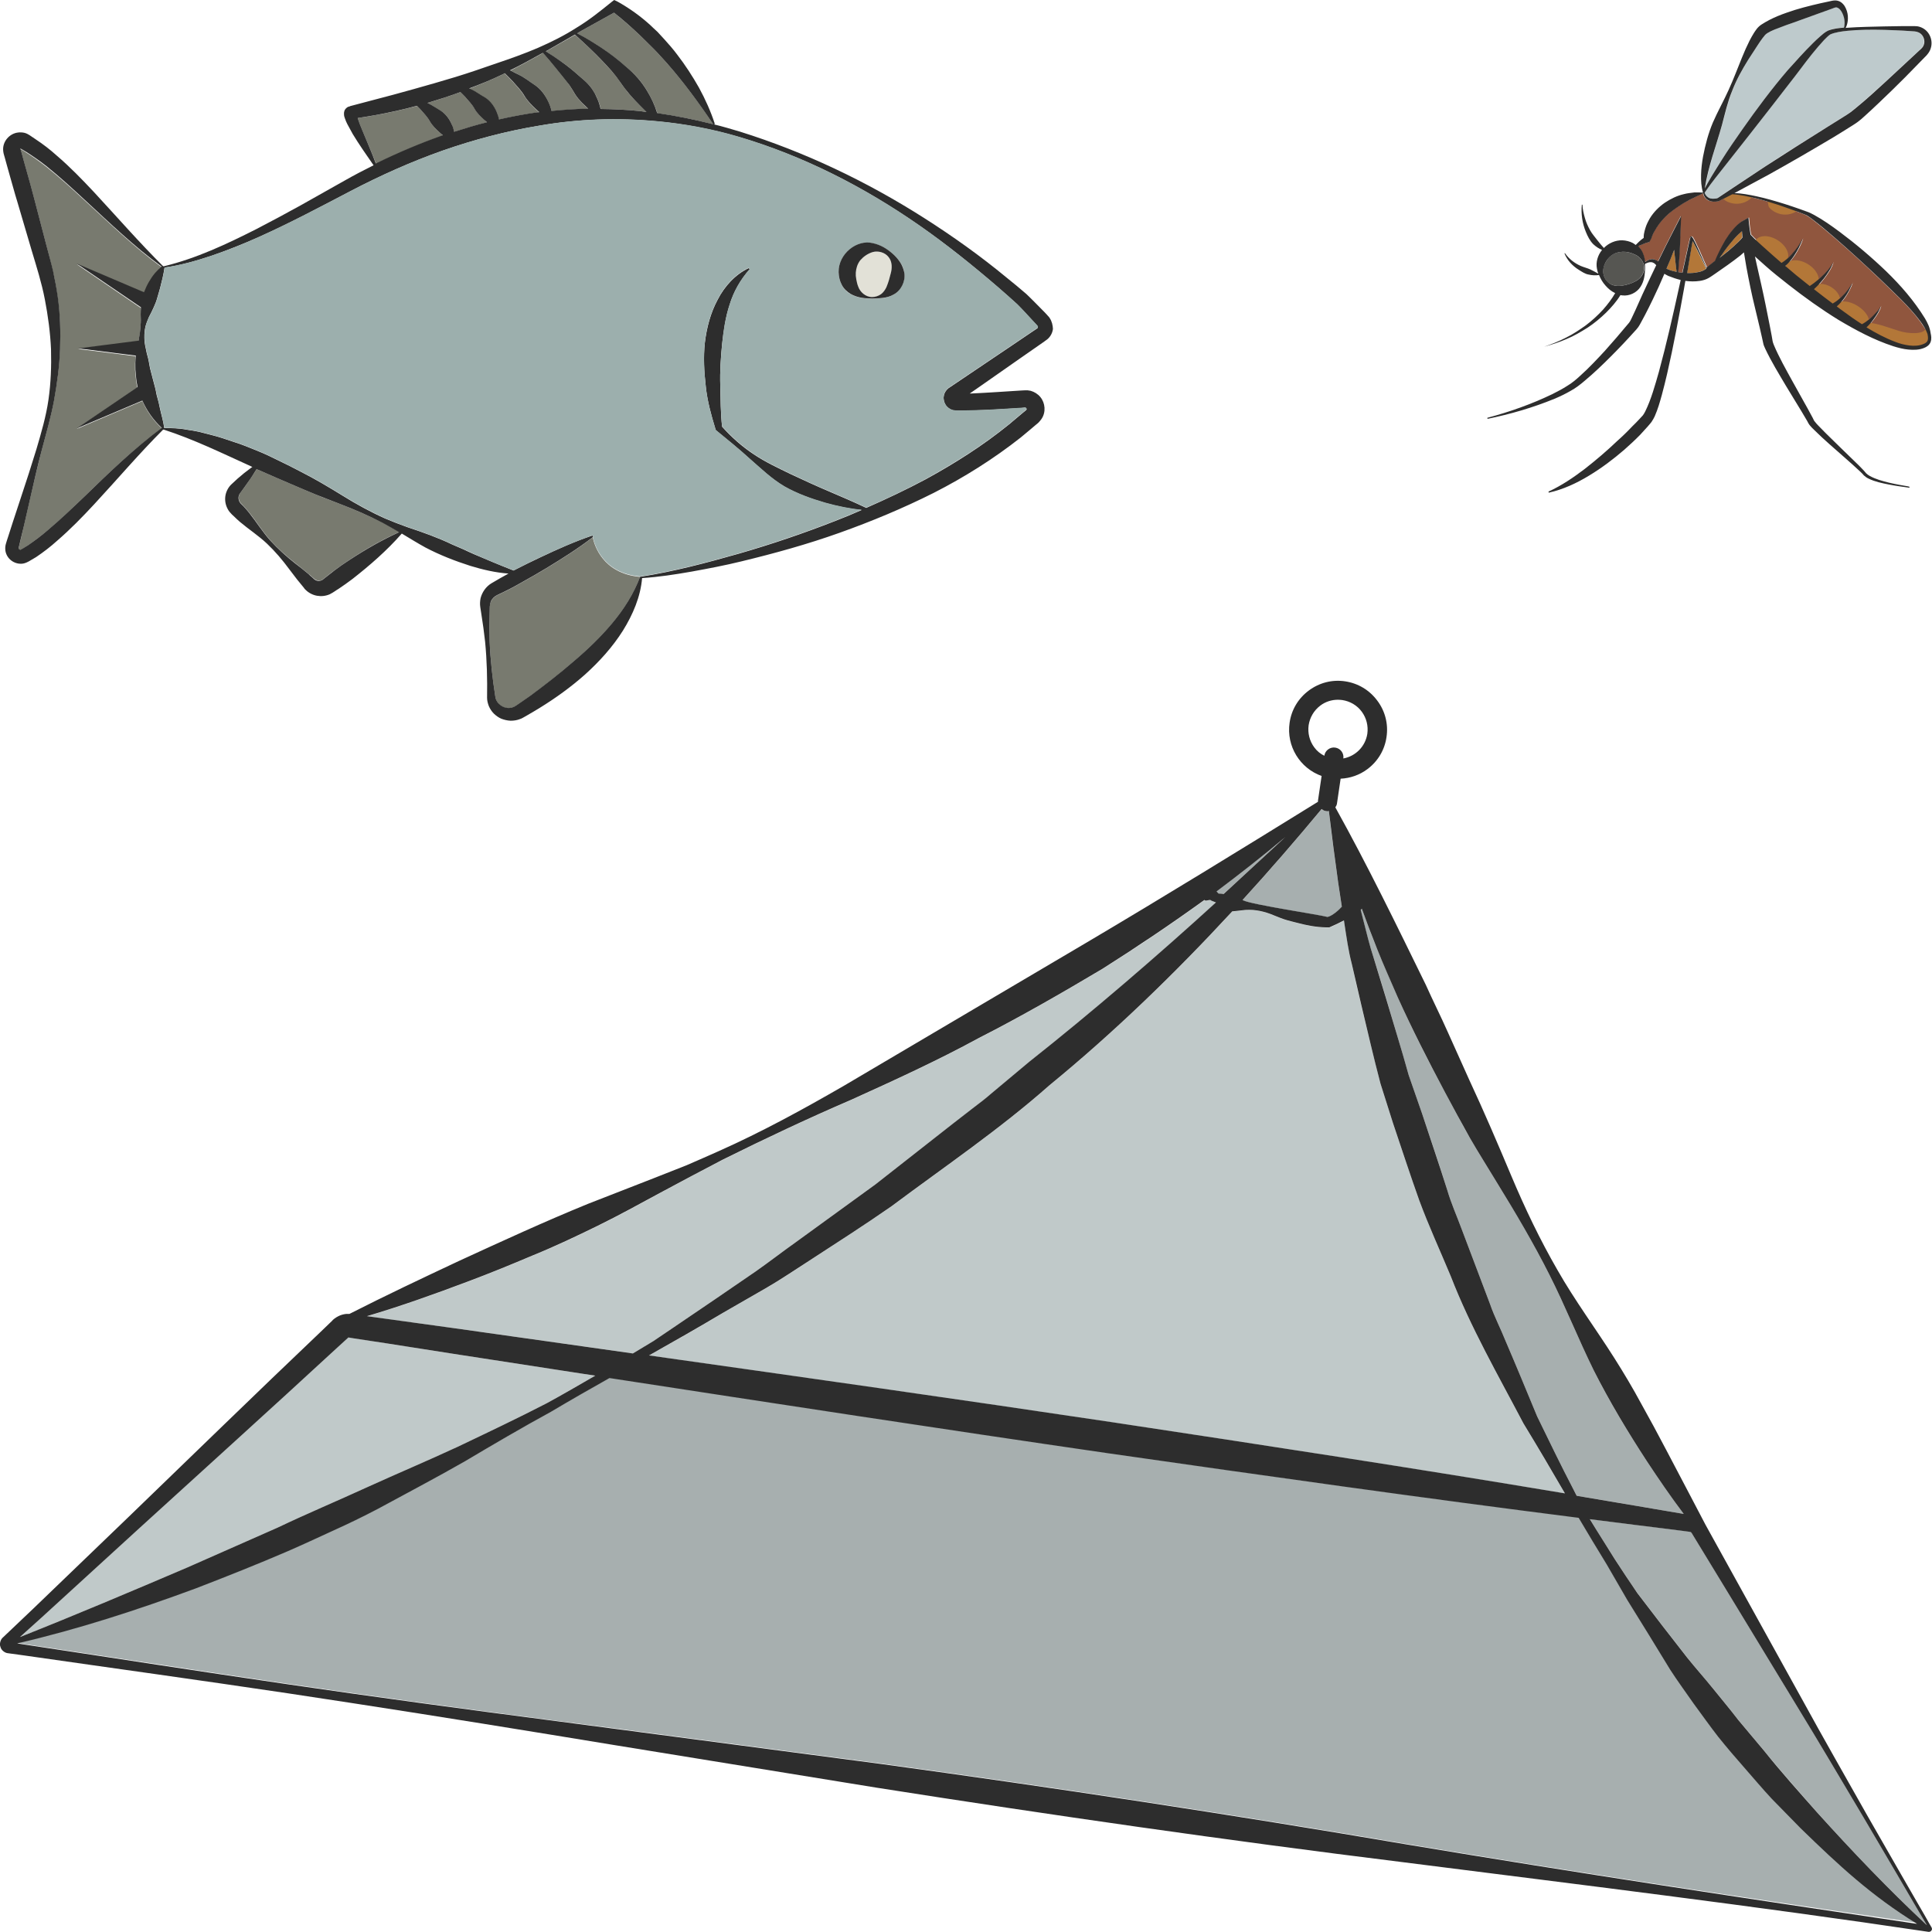 <?xml version="1.0" encoding="utf-8"?>
<!-- Generator: Adobe Illustrator 24.1.2, SVG Export Plug-In . SVG Version: 6.00 Build 0)  -->
<svg version="1.1" id="Layer_1" xmlns="http://www.w3.org/2000/svg" xmlns:xlink="http://www.w3.org/1999/xlink" x="0px" y="0px"
	 viewBox="0 0 128 128" style="enable-background:new 0 0 128 128;" xml:space="preserve">
<style type="text/css">
	.st0{fill:#A7AFAF;}
	.st1{fill:#C0C9C9;}
	.st2{fill:#E5B693;}
	.st3{fill:#2D2D2D;}
	.st4{fill:#787A6F;}
	.st5{fill:#EDBF7E;}
	.st6{fill:#E2E1D7;}
	.st7{fill:#9CAFAD;}
	.st8{fill:#565652;}
	.st9{fill:#BECACC;}
	.st10{fill:#B37738;}
	.st11{fill:#90563E;}
</style>
<g>
	<g>
		<path class="st0" d="M82.39,59.67c0.6,0.28,4.97,0.93,5.56,1.09c0.3-0.04,0.78-0.48,0.95-0.68l-0.24-1.58
			c-0.22-1.59-0.44-3.18-0.62-4.76c-0.03,0-0.06,0.02-0.09,0.02c-0.03,0-0.06,0-0.09-0.01c-0.12-0.02-0.21-0.07-0.3-0.14
			c-1.7,2.05-3.44,4.06-5.24,6.03C82.34,59.65,82.36,59.66,82.39,59.67z"/>
		<path class="st0" d="M91.02,63.5c0.54,1.71,1.06,3.43,1.56,5.15c0.26,0.86,0.5,1.72,0.75,2.58l0.88,2.53
			c0.57,1.7,1.15,3.39,1.68,5.1c0.25,0.86,0.62,1.68,0.93,2.52l0.95,2.51l0.95,2.51c0.3,0.85,0.71,1.64,1.04,2.47
			c0.71,1.64,1.38,3.31,2.08,4.97c0.78,1.61,1.57,3.23,2.4,4.83c0.07,0.15,0.15,0.28,0.22,0.43c1.32,0.22,2.65,0.44,3.97,0.67
			l2.17,0.37l0.95,0.16c-0.85-1.14-1.66-2.31-2.44-3.49c-1.27-1.95-2.48-3.94-3.52-6.02c-1.03-2.09-1.89-4.27-2.94-6.34
			c-1.05-2.07-2.22-4.08-3.45-6.06c-0.6-1-1.23-1.98-1.81-2.99c-0.58-1.01-1.12-2.04-1.67-3.06c-1.1-2.05-2.15-4.13-3.11-6.25
			c-0.45-1.07-0.93-2.13-1.37-3.21c-0.36-0.89-0.7-1.8-1.03-2.71c0,0.01,0.01,0.02,0.01,0.03c0,0.02-0.01,0.03-0.02,0.04
			c-0.02,0.02-0.04,0.03-0.06,0.04l0.16,0.63C90.53,61.78,90.73,62.65,91.02,63.5z"/>
		<path class="st0" d="M81.06,59.23c1.37-1.25,2.73-2.52,4.09-3.78c-1.48,1.25-3,2.45-4.56,3.61c0.04,0.04,0.08,0.09,0.13,0.14
			C80.83,59.2,80.95,59.21,81.06,59.23z"/>
		<path class="st1" d="M88.07,61.45l-0.22,0c-0.64-0.01-1.25-0.13-1.87-0.29c-0.31-0.08-0.62-0.15-0.92-0.25
			c-0.3-0.1-0.6-0.24-0.9-0.35c-0.6-0.22-1.22-0.34-1.87-0.24c-0.22,0.03-0.44,0.05-0.65,0.07c-3.78,4.1-7.8,7.98-12.11,11.52
			c-3.3,2.92-6.95,5.39-10.47,8.02c-1.8,1.25-3.66,2.43-5.5,3.64c-0.92,0.6-1.83,1.21-2.78,1.76l-2.85,1.64
			c-1.63,0.98-3.28,1.91-4.93,2.84c10.24,1.45,20.48,2.9,30.72,4.43c10,1.51,19.99,3.04,29.96,4.71c-0.91-1.55-1.81-3.1-2.75-4.64
			c-1.68-3.2-3.5-6.36-4.81-9.74c-0.7-1.67-1.45-3.33-2.09-5.03c-0.61-1.71-1.17-3.43-1.75-5.15l-0.82-2.59
			c-0.22-0.88-0.45-1.76-0.66-2.64c-0.43-1.76-0.85-3.53-1.24-5.29c-0.23-0.88-0.34-1.78-0.49-2.67L89.04,61
			c-0.3,0.16-0.61,0.3-0.92,0.44L88.07,61.45z"/>
		<path class="st0" d="M117.4,119.15c-0.63-0.66-1.2-1.36-1.8-2.04c-0.6-0.68-1.19-1.37-1.76-2.08c-0.56-0.72-1.08-1.46-1.62-2.19
			c-0.52-0.74-1.06-1.47-1.55-2.24l-1.42-2.32l-1.43-2.31l-1.36-2.35c-0.64-1.02-1.25-2.05-1.86-3.09
			c-10.41-1.31-20.8-2.78-31.19-4.28c-11.02-1.6-22.02-3.29-33.02-4.98c-1.3,0.73-2.59,1.47-3.87,2.23
			c-1.92,1.06-3.81,2.17-5.7,3.28c-1.91,1.09-3.85,2.11-5.78,3.16c-0.97,0.52-1.96,0.99-2.96,1.44c-1,0.46-1.99,0.92-3,1.36
			c-2.02,0.87-4.06,1.68-6.11,2.47c-3.87,1.43-7.8,2.71-11.82,3.64l0.58,0.09l4.35,0.66c5.79,0.88,11.59,1.77,17.39,2.59
			c5.8,0.82,11.61,1.59,17.43,2.34l17.43,2.3c11.61,1.59,23.2,3.35,34.76,5.32c11.48,1.92,22.43,3.57,33.94,5.24
			c-3.02-1.86-5.17-3.86-7.71-6.33L117.4,119.15z"/>
		<path class="st0" d="M127.37,127.05l-0.56-0.95l-1.11-1.9l-2.23-3.79c-1.51-2.52-2.99-5.05-4.52-7.55l-4.57-7.52l-2.29-3.76
			c-0.06-0.1-0.07-0.08-0.12-0.1l-0.45-0.06l-1.09-0.14l-2.18-0.27c-0.98-0.12-1.95-0.25-2.92-0.37c0.54,0.9,1.11,1.78,1.66,2.66
			c0.49,0.75,0.98,1.51,1.49,2.24l1.64,2.14l1.65,2.12c0.56,0.7,1.15,1.37,1.72,2.06c0.56,0.7,1.14,1.38,1.68,2.09l1.72,2.05
			c1.12,1.39,2.32,2.72,3.49,4.06c2.32,2.58,4.72,5.09,7.27,7.48l-0.01-0.02L127.37,127.05z"/>
		<path class="st1" d="M30.19,88.01l8.71,1.23c1.01,0.14,2.02,0.29,3.03,0.43l1.36-0.82l1.36-0.92l2.71-1.84l2.7-1.85
			c0.89-0.63,1.76-1.3,2.65-1.93L58,78.47l5.15-4.02l1.29-1c0.44-0.32,0.87-0.66,1.28-1.02l2.5-2.09c4.1-3.23,8.49-7.01,12.35-10.54
			l-0.31-0.12c-0.08-0.13-0.38,0.09-0.45-0.05c-2.2,1.6-4.46,3.11-6.75,4.56c-2.7,1.6-5.41,3.17-8.2,4.59
			c-2.75,1.5-5.6,2.8-8.45,4.09c-2.88,1.24-5.7,2.57-8.5,3.96c-1.39,0.72-2.77,1.45-4.15,2.2c-1.38,0.75-2.75,1.51-4.15,2.19
			c-1.4,0.69-2.82,1.36-4.27,1.95c-1.44,0.61-2.89,1.2-4.35,1.75c-2.2,0.83-4.42,1.62-6.67,2.29l1.53,0.21L30.19,88.01z"/>
		<polygon class="st2" points="23.09,88.59 23.09,88.59 23.09,88.6 23.09,88.6 		"/>
		<path class="st1" d="M18.39,101.21c1.97-0.94,3.98-1.78,5.96-2.69c1.98-0.9,4-1.74,5.98-2.67c1.97-0.94,3.94-1.88,5.89-2.88
			c1.08-0.6,2.15-1.21,3.22-1.83c-0.27-0.04-0.53-0.08-0.8-0.12l-8.69-1.34L25.61,89l-2.17-0.34c-0.11-0.02-0.3-0.05-0.36-0.06
			l-0.03,0.03l-0.81,0.74c-4.31,3.98-8.67,7.91-13,11.86l-6.49,5.93l-1.42,1.3c3.73-1.48,7.41-3.05,11.09-4.61L18.39,101.21z"/>
		<path class="st3" d="M127.95,127.66l-0.14-0.24l-0.27-0.48l-0.55-0.95l-1.1-1.91l-2.19-3.82c-1.44-2.56-2.9-5.1-4.31-7.68
			l-4.26-7.7l-2.13-3.85c-0.06-0.13-1.83-3.48-2.62-4.99c-0.54-1.03-1.09-2.05-1.65-3.05c-0.55-1.02-1.14-2.01-1.76-2.99
			c-1.24-1.96-2.63-3.83-3.78-5.85c-1.16-2.01-2.16-4.1-3.06-6.24c-0.9-2.14-1.81-4.27-2.79-6.37l-1.42-3.16
			c-0.47-1.06-0.99-2.09-1.46-3.14c-1.93-3.94-3.84-7.88-5.99-11.75c0.05-0.08,0.1-0.16,0.11-0.27l0.24-1.63
			c0.63-0.03,1.25-0.24,1.77-0.63c0.7-0.52,1.15-1.28,1.27-2.13c0.13-0.86-0.09-1.72-0.61-2.41c-0.52-0.7-1.27-1.15-2.13-1.28
			c-0.86-0.13-1.71,0.09-2.41,0.61c-0.7,0.52-1.15,1.28-1.27,2.13c-0.23,1.56,0.69,3.02,2.12,3.53l-0.24,1.63c0,0.03,0,0.06,0,0.08
			C82.21,56.28,77.14,59.4,72,62.44l-16.08,9.49c-2.7,1.56-5.44,3.06-8.29,4.33c-0.71,0.32-1.43,0.63-2.14,0.94l-2.18,0.86
			l-4.36,1.7c-2.89,1.18-5.71,2.48-8.54,3.78c-2.43,1.14-4.86,2.29-7.26,3.51c-0.06,0-0.13,0-0.21,0c-0.19,0.02-0.37,0.07-0.54,0.16
			c-0.08,0.04-0.16,0.09-0.24,0.15c-0.04,0.03-0.07,0.06-0.11,0.09L22,87.51l-0.79,0.76c-4.25,4.04-8.45,8.14-12.67,12.21l-6.34,6.1
			L0.6,108.1l-0.4,0.38c-0.15,0.11-0.26,0.42-0.17,0.63c0.05,0.23,0.31,0.41,0.5,0.42l1.09,0.15l4.35,0.62
			c5.8,0.82,11.61,1.64,17.4,2.54c5.79,0.89,11.58,1.83,17.36,2.78l17.36,2.82c11.58,1.82,23.18,3.49,34.82,4.93
			c11.63,1.48,23.27,2.89,34.86,4.62c0.09,0.01,0.18-0.04,0.21-0.12C128.03,127.81,127.97,127.68,127.95,127.66z M90.2,60.24
			c0.01-0.01,0.02-0.03,0.02-0.04c0-0.01,0-0.02-0.01-0.03c0.33,0.91,0.67,1.81,1.03,2.71c0.43,1.08,0.91,2.14,1.37,3.21
			c0.96,2.12,2.02,4.2,3.11,6.25c0.55,1.03,1.1,2.05,1.67,3.06c0.58,1.01,1.21,1.99,1.81,2.99c1.22,1.98,2.4,3.98,3.45,6.06
			c1.05,2.07,1.91,4.25,2.94,6.34c1.05,2.08,2.25,4.07,3.52,6.02c0.78,1.18,1.58,2.35,2.44,3.49l-0.95-0.16l-2.17-0.37
			c-1.32-0.23-2.65-0.44-3.97-0.67c-0.07-0.14-0.15-0.28-0.22-0.43c-0.83-1.59-1.61-3.21-2.4-4.83c-0.69-1.66-1.37-3.32-2.08-4.97
			c-0.33-0.83-0.75-1.63-1.04-2.47l-0.95-2.51l-0.95-2.51c-0.31-0.84-0.68-1.66-0.93-2.52c-0.54-1.71-1.12-3.4-1.68-5.1l-0.88-2.53
			c-0.24-0.86-0.49-1.72-0.75-2.58c-0.51-1.72-1.03-3.43-1.56-5.15c-0.28-0.85-0.49-1.73-0.71-2.59l-0.16-0.63
			C90.16,60.27,90.18,60.25,90.2,60.24z M89.07,61.19c0.14,0.89,0.26,1.8,0.49,2.67c0.4,1.77,0.82,3.53,1.24,5.29
			c0.21,0.88,0.43,1.76,0.66,2.64l0.82,2.59c0.58,1.72,1.14,3.44,1.75,5.15c0.63,1.7,1.39,3.35,2.09,5.03
			c1.31,3.38,3.13,6.54,4.81,9.74c0.94,1.54,1.85,3.09,2.75,4.64c-9.97-1.67-19.97-3.2-29.96-4.71
			c-10.23-1.53-20.47-2.98-30.72-4.43c1.65-0.93,3.3-1.87,4.93-2.84l2.85-1.64c0.95-0.55,1.86-1.17,2.78-1.76
			c1.84-1.2,3.69-2.38,5.5-3.64c3.52-2.63,7.17-5.1,10.47-8.02c4.32-3.54,8.33-7.43,12.11-11.52c0.22-0.02,0.43-0.04,0.65-0.07
			c0.65-0.09,1.27,0.02,1.87,0.24c0.3,0.11,0.6,0.25,0.9,0.35c0.3,0.1,0.61,0.17,0.92,0.25c0.61,0.16,1.23,0.28,1.87,0.29l0.22,0
			l0.05-0.02c0.31-0.13,0.61-0.28,0.92-0.44L89.07,61.19z M87.07,49.51c-0.31-0.42-0.44-0.94-0.37-1.46
			c0.08-0.52,0.35-0.98,0.77-1.3c0.34-0.26,0.75-0.39,1.17-0.39c0.1,0,0.19,0.01,0.29,0.02c0.52,0.08,0.98,0.35,1.29,0.77
			c0.31,0.42,0.44,0.94,0.37,1.46c-0.13,0.85-0.78,1.49-1.59,1.64c0.05-0.35-0.19-0.67-0.54-0.72c-0.34-0.05-0.67,0.19-0.72,0.54
			C87.49,49.95,87.25,49.76,87.07,49.51z M87.56,53.6c0.09,0.07,0.18,0.13,0.3,0.14c0.03,0,0.06,0.01,0.09,0.01
			c0.03,0,0.06-0.01,0.09-0.02c0.19,1.59,0.4,3.18,0.62,4.76l0.24,1.58c-0.17,0.2-0.65,0.63-0.95,0.68
			c-0.6-0.16-4.97-0.81-5.56-1.09c-0.02-0.01-0.05-0.02-0.07-0.03C84.11,57.67,85.86,55.65,87.56,53.6z M85.16,55.45
			c-1.37,1.26-2.73,2.52-4.09,3.78c-0.11-0.02-0.23-0.03-0.34-0.03c-0.04-0.04-0.08-0.09-0.13-0.14
			C82.15,57.9,83.68,56.7,85.16,55.45z M30.98,84.91c1.47-0.55,2.91-1.14,4.35-1.75c1.45-0.59,2.86-1.26,4.27-1.95
			c1.41-0.69,2.78-1.45,4.15-2.19c1.38-0.74,2.76-1.48,4.15-2.2c2.8-1.39,5.62-2.72,8.5-3.96c2.85-1.29,5.7-2.59,8.45-4.09
			c2.79-1.42,5.51-2.99,8.2-4.59c2.29-1.45,4.55-2.97,6.75-4.56c0.07,0.14,0.37-0.08,0.45,0.05l0.31,0.12
			c-3.86,3.52-8.25,7.3-12.35,10.54l-2.5,2.09c-0.41,0.36-0.84,0.69-1.28,1.02l-1.29,1L58,78.47l-5.29,3.84
			c-0.89,0.63-1.75,1.3-2.65,1.93l-2.7,1.85l-2.71,1.84l-1.36,0.92l-1.36,0.82c-1.01-0.14-2.02-0.29-3.03-0.43l-8.71-1.23l-4.35-0.6
			l-1.53-0.21C26.57,86.53,28.78,85.74,30.98,84.91z M23.09,88.59L23.09,88.59L23.09,88.59L23.09,88.59L23.09,88.59z M2.75,107.17
			l6.49-5.93c4.33-3.95,8.69-7.88,13-11.86l0.81-0.74l0.03-0.03c0.06,0.01,0.25,0.04,0.36,0.06L25.61,89l4.34,0.68l8.69,1.34
			c0.27,0.04,0.53,0.08,0.8,0.12c-1.07,0.62-2.14,1.24-3.22,1.83c-1.94,1-3.92,1.94-5.89,2.88c-1.98,0.92-4,1.77-5.98,2.67
			c-1.98,0.91-3.99,1.75-5.96,2.69l-5.98,2.64c-3.68,1.57-7.36,3.13-11.09,4.61L2.75,107.17z M93.08,122.18
			c-11.56-1.97-23.15-3.73-34.76-5.32l-17.43-2.3c-5.81-0.76-11.62-1.52-17.43-2.34c-5.8-0.82-11.6-1.7-17.39-2.59l-4.35-0.66
			l-0.58-0.09c4.02-0.93,7.95-2.21,11.82-3.64c2.05-0.79,4.09-1.6,6.11-2.47c1.01-0.44,2-0.9,3-1.36c1-0.45,1.99-0.93,2.96-1.44
			c1.93-1.05,3.88-2.07,5.78-3.16c1.89-1.12,3.78-2.23,5.7-3.28c1.28-0.76,2.57-1.5,3.87-2.23c11,1.69,22.01,3.38,33.02,4.98
			c10.39,1.49,20.78,2.96,31.19,4.28c0.61,1.03,1.23,2.07,1.86,3.09l1.36,2.35l1.43,2.31l1.42,2.32c0.49,0.76,1.03,1.49,1.55,2.24
			c0.54,0.73,1.06,1.47,1.62,2.19c0.57,0.71,1.16,1.4,1.76,2.08c0.6,0.68,1.18,1.38,1.8,2.04l1.91,1.95
			c2.54,2.47,4.69,4.47,7.71,6.33C115.51,125.75,104.56,124.1,93.08,122.18z M120.38,120.07c-1.18-1.34-2.38-2.67-3.49-4.06
			l-1.72-2.05c-0.54-0.71-1.12-1.39-1.68-2.09c-0.56-0.69-1.16-1.36-1.72-2.06l-1.65-2.12l-1.64-2.14c-0.51-0.74-1-1.49-1.49-2.24
			c-0.55-0.89-1.12-1.77-1.66-2.66c0.97,0.12,1.95,0.25,2.92,0.37l2.18,0.27l1.09,0.14l0.45,0.06c0.05,0.02,0.06,0,0.12,0.1
			l2.29,3.76l4.57,7.52c1.53,2.5,3.02,5.03,4.52,7.55l2.23,3.79l1.11,1.9l0.56,0.95l0.28,0.47l0.01,0.02
			C125.1,125.16,122.7,122.64,120.38,120.07z"/>
		<g>
			<path class="st4" d="M35.48,5.67c0.37,0.26,0.64,0.63,0.83,1.04c0.1,0.2,0.18,0.42,0.23,0.65c0.81-0.08,1.62-0.14,2.43-0.15
				c-0.14-0.13-0.28-0.25-0.41-0.39c-0.17-0.18-0.33-0.36-0.46-0.57c-0.13-0.21-0.24-0.41-0.38-0.62c-0.29-0.39-0.61-0.77-0.92-1.16
				c-0.26-0.33-0.54-0.65-0.82-0.97l-0.15,0.09c-0.66,0.37-1.34,0.74-2.02,1.09c0.19,0.08,0.38,0.17,0.56,0.27
				C34.76,5.14,35.1,5.42,35.48,5.67z"/>
			<path class="st4" d="M32.16,6.5c0.33,0.22,0.57,0.54,0.73,0.91c0.07,0.16,0.12,0.33,0.16,0.51c0.84-0.19,1.69-0.35,2.54-0.47
				c0.04-0.01,0.09-0.01,0.13-0.01c-0.07-0.06-0.13-0.12-0.2-0.18c-0.29-0.27-0.56-0.55-0.78-0.89c-0.2-0.35-0.49-0.64-0.76-0.95
				c-0.17-0.19-0.37-0.38-0.55-0.56c-0.07,0.03-0.14,0.07-0.21,0.11c-0.71,0.34-1.43,0.63-2.17,0.92c0.03,0.01,0.06,0.02,0.08,0.03
				C31.51,6.06,31.82,6.29,32.16,6.5z"/>
			<path class="st4" d="M29.94,8.26c0.06,0.15,0.11,0.31,0.15,0.48c0.72-0.23,1.44-0.45,2.17-0.63C32.21,8.05,32.16,8,32.11,7.96
				c-0.25-0.23-0.49-0.45-0.66-0.75C31.28,6.9,31.03,6.67,30.8,6.4c-0.09-0.1-0.2-0.2-0.3-0.3c-0.72,0.27-1.44,0.5-2.18,0.72
				c0.31,0.15,0.58,0.35,0.89,0.53C29.54,7.56,29.78,7.89,29.94,8.26z"/>
			<path class="st4" d="M38.38,5.04c0.19,0.17,0.41,0.35,0.59,0.54c0.18,0.19,0.32,0.4,0.45,0.63c0.12,0.23,0.23,0.47,0.31,0.73
				c0.03,0.09,0.05,0.18,0.07,0.28c0.87,0.01,1.74,0.05,2.61,0.14c0.15,0.02,0.29,0.04,0.43,0.06c-0.27-0.25-0.52-0.51-0.77-0.77
				c-0.23-0.24-0.45-0.49-0.65-0.76c-0.21-0.26-0.38-0.54-0.58-0.8c-0.41-0.52-0.88-0.99-1.35-1.47c-0.44-0.45-0.91-0.88-1.39-1.31
				l-1.94,1.1c0.35,0.21,0.68,0.44,1.02,0.67C37.59,4.36,37.99,4.69,38.38,5.04z"/>
			<path class="st5" d="M23.62,7.57c0,0,0-0.01,0-0.02C23.62,7.52,23.62,7.54,23.62,7.57z"/>
			<path class="st4" d="M41.5,4.45c0.57,0.45,1.02,0.98,1.38,1.58c0.27,0.46,0.51,0.95,0.67,1.47c1.25,0.18,2.49,0.42,3.71,0.74
				c-0.95-1.43-1.96-2.79-3.07-4.05c-0.29-0.31-0.56-0.63-0.86-0.93c-0.3-0.3-0.6-0.59-0.9-0.89c-0.56-0.53-1.14-1.04-1.75-1.53
				l-2.32,1.29l-0.13,0.08c0.55,0.29,1.08,0.61,1.61,0.96C40.42,3.55,40.96,3.98,41.5,4.45z"/>
			<path class="st4" d="M29.35,8.98c-0.07-0.06-0.14-0.12-0.2-0.18c-0.25-0.23-0.49-0.45-0.66-0.75c-0.16-0.31-0.41-0.54-0.64-0.81
				c-0.07-0.08-0.15-0.15-0.23-0.22c-0.91,0.24-1.83,0.45-2.76,0.61c-0.39,0.08-0.77,0.13-1.16,0.19c0.01,0.03,0.01,0.05,0.02,0.08
				c0.07,0.21,0.16,0.44,0.25,0.66c0.31,0.75,0.65,1.51,0.95,2.29C26.36,10.14,27.84,9.51,29.35,8.98z"/>
			<path class="st6" d="M57.82,16.7c-0.36,0.1-0.63,0.31-0.83,0.55c-0.2,0.25-0.27,0.54-0.29,0.81c-0.01,0.15,0,0.29,0.03,0.44
				c0.03,0.15,0.06,0.31,0.13,0.49c0.12,0.35,0.49,0.69,0.92,0.69c0.21,0.01,0.43-0.06,0.59-0.19c0.17-0.12,0.29-0.3,0.36-0.47
				c0.14-0.35,0.21-0.61,0.29-0.93c0.08-0.31,0.11-0.74-0.15-1.06C58.62,16.72,58.18,16.6,57.82,16.7z"/>
			<path class="st4" d="M42.4,38.21l0.02,0.01v-0.01H42.4z M39.27,35.6c-0.98,0.76-2.02,1.41-3.07,2.05
				c-0.53,0.32-1.07,0.63-1.61,0.93c-0.53,0.31-1.1,0.6-1.64,0.85c-0.18,0.08-0.34,0.24-0.43,0.43c-0.04,0.1-0.07,0.21-0.07,0.33
				l-0.01,0.47c-0.02,0.62-0.02,1.24,0,1.85c0.05,1.23,0.19,2.47,0.38,3.68c0.08,0.49,0.56,0.78,0.96,0.72
				c0.1-0.02,0.2-0.04,0.29-0.08c0.04-0.02,0.08-0.04,0.13-0.08l0.19-0.13l0.75-0.52c0.99-0.71,1.94-1.47,2.85-2.26
				c0.92-0.78,1.79-1.61,2.56-2.53c0.77-0.92,1.42-1.93,1.86-3.09C39.91,38,39.37,36.09,39.27,35.6z"/>
			<path class="st4" d="M5.08,28.42l4.02-2.74c-0.09-0.38-0.11-0.77-0.15-1.15c-0.01-0.31,0-0.62,0.03-0.93l-3.8-0.48l3.99-0.51
				c0.07-0.33,0.13-0.66,0.14-1c0.03-0.24,0.02-0.48,0.01-0.73c0-0.16,0.01-0.31,0.02-0.47l-4.25-2.9l4.46,1.89
				c0.09-0.22,0.19-0.44,0.31-0.65c0.13-0.21,0.26-0.42,0.42-0.61c0.13-0.16,0.28-0.3,0.44-0.43c-1.83-1.33-3.46-2.92-5.11-4.43
				c-0.83-0.77-1.66-1.53-2.53-2.22c-0.43-0.34-0.88-0.66-1.33-0.95L1.41,9.9C1.38,9.88,1.34,9.87,1.35,9.87c0,0,0,0,0,0l0,0
				c0,0-0.01,0.02,0,0.01c0,0,0,0,0,0l0.03,0.09l0.06,0.2l0.11,0.41l0.23,0.82c0.15,0.55,0.31,1.09,0.45,1.64l0.86,3.29
				c0.14,0.55,0.29,1.08,0.42,1.66c0.13,0.56,0.23,1.14,0.31,1.71c0.16,1.15,0.2,2.3,0.15,3.45c-0.04,1.15-0.2,2.29-0.4,3.41
				c-0.21,1.12-0.53,2.22-0.82,3.31c-0.28,1.1-0.54,2.2-0.79,3.31l-0.38,1.66l-0.19,0.83l-0.1,0.41l-0.05,0.21
				c-0.01,0.04-0.01,0.04,0,0.06c0,0.05,0.08,0.1,0.12,0.08c-0.04,0.04,0.3-0.17,0.5-0.3c0.44-0.31,0.88-0.64,1.31-1
				c0.85-0.72,1.66-1.49,2.47-2.28c1.61-1.55,3.24-3.14,5.08-4.47c-0.55-0.51-0.99-1.13-1.29-1.81L5.08,28.42z"/>
			<path class="st4" d="M22.45,33.36c-0.5-0.2-1-0.37-1.49-0.58c-0.49-0.2-0.98-0.41-1.47-0.62c-0.83-0.36-1.67-0.71-2.49-1.08
				l-0.11,0.18c-0.1,0.16-0.2,0.32-0.31,0.47c-0.21,0.32-0.43,0.62-0.66,0.92c-0.13,0.19-0.13,0.41-0.04,0.58
				c0.02,0.04,0.05,0.08,0.08,0.11l0.18,0.19c0.13,0.14,0.25,0.28,0.37,0.43c0.48,0.59,0.88,1.25,1.38,1.81
				c0.5,0.56,1.07,1.07,1.67,1.54c0.3,0.24,0.6,0.47,0.89,0.72c0.07,0.06,0.15,0.12,0.22,0.19l0.11,0.09l0.05,0.05l0.03,0.02
				c0.08,0.05,0.17,0.09,0.26,0.09c0.09,0.01,0.18-0.02,0.25-0.07c0.03-0.02,0.23-0.18,0.37-0.29c0.29-0.24,0.6-0.46,0.91-0.68
				c1.2-0.82,2.44-1.58,3.8-2.18c-0.35-0.21-0.7-0.42-1.07-0.61C24.42,34.16,23.44,33.74,22.45,33.36z"/>
			<path class="st3" d="M69.55,21.08c-0.03-0.06-0.07-0.1-0.12-0.15l-0.07-0.08l-0.15-0.16c-0.4-0.4-0.8-0.82-1.21-1.21
				c-0.43-0.37-0.86-0.73-1.3-1.08c-1.74-1.44-3.58-2.75-5.48-3.96c-3.8-2.42-7.89-4.37-12.2-5.72c-0.57-0.17-1.14-0.34-1.72-0.48
				l0.06-0.03c-0.27-0.83-0.63-1.63-1.05-2.4c-0.43-0.76-0.91-1.5-1.45-2.2c-0.26-0.35-0.56-0.69-0.85-1.01
				c-0.15-0.17-0.3-0.33-0.45-0.49c-0.16-0.15-0.33-0.3-0.48-0.45c-0.66-0.6-1.39-1.12-2.16-1.55L40.69,0l-0.17,0.13
				c-0.75,0.61-1.5,1.21-2.33,1.71c-0.81,0.52-1.68,0.95-2.57,1.34c-0.89,0.38-1.79,0.7-2.71,1.01c-0.9,0.31-1.81,0.63-2.73,0.91
				c-0.91,0.28-1.84,0.54-2.76,0.8c-0.92,0.26-1.85,0.51-2.78,0.75l-1.4,0.37L23.2,7.03l-0.02,0.01l-0.01,0.01
				c-0.02,0-0.06,0.01-0.08,0.02c-0.13,0.04-0.25,0.19-0.27,0.27c-0.03,0.09-0.03,0.14-0.03,0.19c0,0.16,0.03,0.23,0.06,0.31
				c0.05,0.15,0.1,0.26,0.16,0.38c0.12,0.23,0.24,0.44,0.36,0.66c0.43,0.71,0.91,1.39,1.38,2.07c-0.64,0.32-1.28,0.65-1.91,1.01
				l-2.93,1.65c-0.98,0.54-1.96,1.07-2.95,1.58c-1.96,0.99-3.95,1.93-6.1,2.45l-0.02-0.01c-0.01,0.01-0.02,0.01-0.02,0.02
				c-1.6-1.59-3.07-3.28-4.61-4.94c-0.78-0.83-1.58-1.66-2.46-2.41c-0.43-0.39-0.9-0.75-1.4-1.08L1.95,8.95
				c-0.04-0.03-0.2-0.12-0.33-0.15C1.49,8.77,1.33,8.76,1.19,8.78c-0.57,0.07-1.03,0.6-0.98,1.19c0,0.07,0.02,0.13,0.03,0.2
				l0.03,0.11l0.06,0.21l0.11,0.4l0.23,0.82c0.16,0.54,0.3,1.09,0.47,1.63l0.96,3.26c0.33,1.1,0.66,2.14,0.87,3.23
				c0.21,1.09,0.36,2.19,0.41,3.31c0.03,1.12-0.01,2.24-0.17,3.35c-0.16,1.11-0.48,2.19-0.8,3.28c-0.33,1.08-0.68,2.16-1.04,3.24
				l-0.53,1.61l-0.26,0.81l-0.13,0.4l-0.06,0.2c-0.03,0.1-0.05,0.24-0.04,0.37c0.03,0.53,0.49,0.95,1.03,0.95
				c0.26,0.01,0.54-0.16,0.62-0.21l0.39-0.23c0.49-0.33,0.96-0.69,1.39-1.08c0.88-0.76,1.68-1.58,2.45-2.41
				c1.54-1.66,2.98-3.36,4.58-4.96c0,0,0.01,0.01,0.01,0.01l0.02-0.01c2.01,0.65,3.86,1.56,5.76,2.42c0.04,0.02,0.08,0.04,0.12,0.06
				c-0.03,0.02-0.06,0.03-0.08,0.05c-0.16,0.12-0.31,0.23-0.46,0.35c-0.3,0.24-0.58,0.49-0.86,0.76c-0.18,0.17-0.33,0.44-0.38,0.71
				c-0.05,0.27-0.02,0.56,0.1,0.82c0.06,0.13,0.13,0.25,0.23,0.35c0.09,0.1,0.13,0.15,0.21,0.21c0.13,0.13,0.27,0.26,0.42,0.39
				c0.58,0.49,1.23,0.91,1.78,1.43c0.55,0.52,1.04,1.1,1.49,1.71c0.24,0.3,0.45,0.61,0.7,0.9c0.06,0.07,0.12,0.15,0.18,0.22
				l0.09,0.11l0.04,0.06l0.07,0.07c0.2,0.2,0.47,0.34,0.75,0.39c0.28,0.05,0.58,0.02,0.85-0.1c0.31-0.16,0.39-0.25,0.57-0.35
				c0.32-0.21,0.62-0.43,0.93-0.66c1.16-0.91,2.28-1.88,3.27-3.01c0.52,0.31,1.03,0.63,1.56,0.92c0.95,0.5,1.95,0.89,2.98,1.22
				c0.82,0.25,1.67,0.45,2.53,0.51c-0.38,0.21-0.76,0.42-1.14,0.65c-0.36,0.22-0.61,0.59-0.71,0.98c-0.04,0.2-0.05,0.4-0.02,0.59
				l0.07,0.46c0.1,0.61,0.18,1.22,0.25,1.84c0.12,1.24,0.15,2.46,0.13,3.71c0,0.19,0.05,0.38,0.12,0.56
				c0.08,0.18,0.19,0.35,0.33,0.49c0.15,0.14,0.31,0.26,0.5,0.34c0.19,0.07,0.39,0.12,0.61,0.13c0.21,0,0.42-0.03,0.62-0.11
				c0.1-0.03,0.2-0.09,0.27-0.13l0.21-0.12c0.27-0.15,0.54-0.32,0.81-0.48c1.07-0.66,2.1-1.4,3.04-2.24
				c0.94-0.85,1.81-1.81,2.49-2.89c0.66-1.06,1.17-2.25,1.27-3.48c1.1-0.07,2.19-0.24,3.28-0.43c1.1-0.2,2.21-0.41,3.31-0.68
				c2.19-0.53,4.36-1.13,6.49-1.89c2.13-0.76,4.22-1.63,6.25-2.65c2.02-1.03,3.96-2.25,5.75-3.66l0.66-0.55l0.33-0.28l0.17-0.14
				c0.01-0.02,0.02-0.02,0.04-0.04l0.06-0.07c0.04-0.04,0.08-0.1,0.12-0.15c0.31-0.45,0.25-1.06-0.07-1.45
				c-0.16-0.2-0.4-0.35-0.65-0.42c-0.13-0.03-0.26-0.04-0.38-0.03l-0.21,0.01c-1.12,0.07-2.24,0.15-3.34,0.2h-0.1l0.65-0.45
				l2.76-1.93l1.38-0.96l0.17-0.12l0.08-0.06c0.02-0.01,0.1-0.07,0.13-0.1c0.19-0.17,0.31-0.41,0.34-0.66
				C69.75,21.55,69.69,21.29,69.55,21.08z M38.36,2.13l2.32-1.29c0.61,0.48,1.18,0.99,1.74,1.52c0.3,0.29,0.6,0.59,0.9,0.89
				c0.3,0.3,0.57,0.62,0.86,0.93c1.11,1.26,2.11,2.62,3.07,4.05c-1.22-0.31-2.46-0.56-3.71-0.74c-0.16-0.52-0.39-1.01-0.67-1.47
				c-0.36-0.6-0.81-1.12-1.37-1.58c-0.53-0.47-1.08-0.9-1.66-1.28c-0.52-0.34-1.05-0.67-1.6-0.95L38.36,2.13z M38.09,2.29
				c0.47,0.43,0.94,0.86,1.39,1.31c0.47,0.48,0.95,0.96,1.35,1.48c0.2,0.26,0.37,0.53,0.58,0.8c0.2,0.26,0.42,0.52,0.65,0.76
				c0.25,0.26,0.5,0.52,0.77,0.78c-0.14-0.02-0.29-0.04-0.43-0.06c-0.86-0.09-1.74-0.13-2.61-0.14c-0.02-0.09-0.04-0.19-0.07-0.28
				c-0.07-0.26-0.19-0.5-0.3-0.73c-0.13-0.23-0.27-0.44-0.45-0.63c-0.17-0.19-0.4-0.37-0.59-0.54c-0.39-0.35-0.78-0.67-1.21-0.97
				c-0.33-0.24-0.67-0.46-1.01-0.67L38.09,2.29z M35.82,3.58l0.15-0.08c0.28,0.32,0.56,0.64,0.82,0.97
				c0.31,0.39,0.63,0.77,0.93,1.16c0.14,0.2,0.25,0.4,0.38,0.61c0.13,0.21,0.29,0.39,0.46,0.57c0.13,0.13,0.27,0.26,0.41,0.39
				c-0.81,0.01-1.63,0.07-2.43,0.15c-0.05-0.23-0.13-0.45-0.23-0.65c-0.2-0.41-0.47-0.78-0.84-1.04c-0.38-0.25-0.72-0.53-1.12-0.72
				c-0.19-0.1-0.37-0.19-0.56-0.28C34.49,4.32,35.16,3.95,35.82,3.58z M33.23,4.96c0.07-0.03,0.14-0.07,0.21-0.11
				c0.19,0.19,0.38,0.37,0.55,0.56c0.27,0.31,0.56,0.6,0.76,0.95c0.21,0.34,0.49,0.62,0.78,0.89c0.06,0.06,0.13,0.12,0.2,0.18
				c-0.04,0.01-0.09,0.01-0.13,0.01c-0.85,0.12-1.7,0.28-2.54,0.47c-0.03-0.17-0.09-0.35-0.16-0.51c-0.16-0.37-0.4-0.7-0.73-0.92
				c-0.35-0.2-0.65-0.43-1.01-0.59c-0.03-0.01-0.06-0.02-0.08-0.03C31.8,5.59,32.53,5.3,33.23,4.96z M30.5,6.1
				c0.1,0.1,0.21,0.2,0.3,0.3c0.23,0.27,0.48,0.51,0.64,0.81c0.17,0.3,0.41,0.52,0.66,0.75C32.16,8,32.21,8.05,32.26,8.1
				c-0.73,0.18-1.45,0.4-2.17,0.63c-0.03-0.16-0.08-0.33-0.15-0.47c-0.16-0.37-0.4-0.7-0.73-0.92c-0.31-0.18-0.58-0.38-0.89-0.52
				C29.05,6.6,29.78,6.37,30.5,6.1z M23.97,8.55c-0.09-0.22-0.18-0.44-0.25-0.66c-0.01-0.02-0.02-0.04-0.02-0.07
				c0.39-0.06,0.77-0.12,1.16-0.19c0.93-0.17,1.85-0.37,2.76-0.62c0.07,0.08,0.16,0.15,0.22,0.22c0.23,0.27,0.48,0.51,0.64,0.81
				c0.17,0.3,0.41,0.52,0.66,0.75c0.07,0.06,0.13,0.12,0.2,0.17c-1.51,0.53-2.99,1.16-4.44,1.87C24.62,10.07,24.28,9.31,23.97,8.55z
				 M5.63,32.86C4.82,33.64,4,34.42,3.16,35.13c-0.42,0.36-0.86,0.69-1.31,1c-0.18,0.11-0.48,0.3-0.5,0.3v-0.01
				c-0.03,0.01-0.11-0.04-0.11-0.08c-0.01-0.02-0.01-0.02,0-0.06l0.05-0.21l0.1-0.42l0.2-0.83l0.38-1.66
				c0.25-1.11,0.5-2.21,0.79-3.31c0.29-1.09,0.61-2.19,0.82-3.31c0.2-1.12,0.36-2.26,0.4-3.41c0.04-1.15,0.01-2.3-0.15-3.45
				c-0.08-0.57-0.19-1.15-0.31-1.71c-0.13-0.57-0.29-1.11-0.43-1.66l-0.86-3.29c-0.14-0.55-0.3-1.1-0.45-1.64l-0.23-0.82l-0.11-0.41
				l-0.06-0.2l-0.03-0.1c0,0,0,0-0.01,0c0-0.01,0-0.01,0-0.01c0,0,0,0,0.01,0c0,0,0.03,0.01,0.06,0.03l0.34,0.2
				c0.45,0.29,0.9,0.6,1.33,0.94c0.86,0.69,1.69,1.45,2.52,2.22c1.65,1.52,3.28,3.1,5.11,4.43c-0.16,0.13-0.31,0.28-0.44,0.43
				c-0.16,0.19-0.3,0.4-0.42,0.61c-0.12,0.21-0.22,0.43-0.31,0.66l-4.46-1.9l4.26,2.9c-0.01,0.16-0.02,0.31-0.02,0.47
				c0.01,0.25,0.02,0.5-0.01,0.74c-0.01,0.34-0.07,0.66-0.13,1l-3.99,0.51l3.81,0.48c-0.04,0.31-0.04,0.62-0.03,0.93
				c0.03,0.38,0.06,0.78,0.15,1.15l-4.03,2.74l4.34-1.84c0.3,0.68,0.74,1.3,1.29,1.81C8.87,29.72,7.24,31.3,5.63,32.86z
				 M22.63,37.45c-0.31,0.22-0.61,0.44-0.9,0.68c-0.14,0.11-0.34,0.27-0.37,0.29c-0.07,0.04-0.16,0.07-0.25,0.07
				c-0.1-0.01-0.18-0.03-0.26-0.09l-0.03-0.02l-0.05-0.05l-0.11-0.1c-0.07-0.06-0.15-0.12-0.21-0.19c-0.29-0.25-0.59-0.48-0.89-0.71
				c-0.6-0.47-1.16-0.98-1.67-1.54c-0.5-0.56-0.91-1.22-1.38-1.81c-0.12-0.15-0.24-0.29-0.37-0.43l-0.19-0.19
				c-0.03-0.03-0.06-0.07-0.08-0.11c-0.09-0.17-0.1-0.39,0.04-0.58c0.22-0.3,0.45-0.61,0.66-0.92c0.11-0.16,0.21-0.31,0.31-0.48
				L17,31.08c0.82,0.37,1.66,0.72,2.49,1.08c0.49,0.21,0.98,0.42,1.47,0.62c0.49,0.2,0.99,0.38,1.49,0.58c1,0.38,1.98,0.8,2.92,1.29
				c0.36,0.19,0.71,0.4,1.07,0.61C25.08,35.88,23.83,36.63,22.63,37.45z M68.73,21.75l-0.3,0.2l-1.39,0.94l-2.79,1.88l-1.41,0.95
				c-0.15,0.11-0.28,0.31-0.31,0.51c-0.04,0.2,0.01,0.4,0.11,0.58c0.1,0.17,0.29,0.31,0.49,0.37c0.26,0.04,0.26,0.02,0.34,0.03
				c0.29,0,0.58-0.01,0.86-0.01c1.13-0.03,2.25-0.11,3.37-0.17L67.91,27c0.02,0.01,0.03,0.01,0.04,0.01
				c0.01,0.01,0.02,0.01,0.04,0.03c0.03,0.04,0.03,0.09,0.01,0.11c0,0-0.01,0.01-0.01,0.01l-0.01,0.01c0,0.01-0.02,0.02-0.03,0.03
				l-0.16,0.13l-0.31,0.26l-0.63,0.53c-1.7,1.38-3.57,2.57-5.51,3.63c-1.29,0.69-2.61,1.31-3.95,1.9c-0.82-0.39-1.64-0.74-2.46-1.09
				c-0.87-0.37-1.72-0.76-2.55-1.15c-0.82-0.4-1.69-0.8-2.47-1.33c-0.77-0.51-1.46-1.13-2.07-1.81c-0.1-0.9-0.1-1.83-0.12-2.73
				c-0.03-0.92,0.03-1.83,0.12-2.73c0.1-0.89,0.22-1.78,0.5-2.62c0.26-0.85,0.7-1.64,1.33-2.35l-0.06-0.08
				c-0.89,0.42-1.61,1.21-2.06,2.09c-0.48,0.89-0.73,1.87-0.85,2.85c-0.11,0.98-0.05,1.95,0.06,2.91c0.1,0.97,0.36,1.89,0.64,2.82
				l0.03,0.08l0.04,0.03c0.75,0.62,1.49,1.21,2.2,1.86c0.72,0.63,1.43,1.32,2.29,1.83c0.86,0.49,1.79,0.82,2.72,1.09
				c0.79,0.22,1.59,0.39,2.41,0.47c-0.59,0.26-1.19,0.51-1.79,0.74c-2.07,0.81-4.19,1.53-6.34,2.15c-2.15,0.61-4.32,1.19-6.53,1.53
				v0.01l-0.02-0.01c-0.44,1.16-1.09,2.17-1.86,3.09c-0.77,0.92-1.64,1.75-2.56,2.53c-0.91,0.79-1.87,1.54-2.85,2.26l-0.75,0.52
				l-0.19,0.13c-0.06,0.04-0.09,0.06-0.13,0.08c-0.09,0.04-0.19,0.07-0.29,0.08c-0.4,0.05-0.88-0.24-0.96-0.72
				c-0.19-1.21-0.33-2.45-0.38-3.68c-0.02-0.62-0.02-1.24,0-1.85l0.01-0.47c0.01-0.12,0.03-0.22,0.07-0.33
				c0.09-0.2,0.25-0.35,0.43-0.43c0.54-0.25,1.11-0.54,1.64-0.85c0.54-0.3,1.08-0.61,1.61-0.93c1.05-0.64,2.09-1.29,3.07-2.05
				c0.01-0.01,0.02-0.01,0.03-0.02l-0.05-0.09c-1.19,0.4-2.32,0.91-3.44,1.44c-0.56,0.26-1.12,0.54-1.67,0.82
				c-0.04,0.02-0.07,0.04-0.11,0.06c-0.9-0.35-1.75-0.71-2.62-1.08c-0.24-0.1-0.48-0.22-0.72-0.33l-0.72-0.31
				c-0.48-0.23-0.96-0.43-1.46-0.62c-0.5-0.19-1-0.36-1.51-0.53c-0.5-0.18-1-0.37-1.49-0.58c-0.98-0.44-1.91-0.95-2.81-1.51
				c-0.91-0.56-1.83-1.11-2.78-1.59c-0.47-0.25-0.95-0.49-1.43-0.72c-0.48-0.24-0.96-0.47-1.46-0.67c-0.5-0.2-0.99-0.41-1.51-0.57
				c-0.51-0.17-1.01-0.35-1.55-0.48c-0.26-0.07-0.52-0.13-0.78-0.2c-0.26-0.06-0.54-0.1-0.81-0.14c-0.49-0.1-1-0.11-1.5-0.11
				c-0.06-0.48-0.2-0.9-0.29-1.33c-0.04-0.23-0.1-0.45-0.16-0.67c-0.07-0.21-0.09-0.44-0.15-0.66c-0.12-0.43-0.22-0.86-0.34-1.3
				c-0.05-0.22-0.07-0.44-0.13-0.67c-0.03-0.11-0.06-0.22-0.09-0.34l-0.07-0.34c-0.11-0.46-0.11-0.94-0.02-1.39
				c0.06-0.23,0.15-0.45,0.24-0.66c0.11-0.21,0.22-0.42,0.31-0.63c0.1-0.21,0.18-0.42,0.24-0.64c0.07-0.21,0.12-0.44,0.19-0.66
				c0.11-0.43,0.22-0.86,0.29-1.34c1.07-0.15,2.11-0.45,3.13-0.79c1.07-0.37,2.12-0.79,3.15-1.25c2.06-0.92,4.04-1.98,6.03-3.02
				c1.97-1.03,4-1.94,6.09-2.68c2.09-0.73,4.23-1.3,6.42-1.66c2.57-0.45,5.21-0.54,7.83-0.29h0.01c1.81,0.17,3.61,0.51,5.35,1.02
				c4.29,1.26,8.32,3.32,11.98,5.87c1.83,1.27,3.57,2.67,5.25,4.12c0.42,0.36,0.84,0.74,1.25,1.11c0.39,0.39,0.75,0.8,1.13,1.2
				l0.14,0.15l0.07,0.08c0.01,0.01,0.01,0.01,0.01,0.02c0.02,0.02,0.02,0.05,0.02,0.08C68.76,21.71,68.74,21.73,68.73,21.75z"/>
			<path class="st7" d="M68.75,21.6c0-0.01-0.01-0.01-0.01-0.02l-0.07-0.08l-0.14-0.15c-0.38-0.4-0.73-0.81-1.13-1.2
				c-0.41-0.37-0.83-0.75-1.25-1.11c-1.69-1.45-3.43-2.85-5.25-4.12c-3.66-2.54-7.69-4.61-11.98-5.87
				c-1.75-0.52-3.55-0.85-5.35-1.02h-0.01c-2.62-0.25-5.26-0.16-7.83,0.29c-2.19,0.36-4.33,0.93-6.42,1.66
				c-2.09,0.74-4.12,1.65-6.09,2.68c-1.98,1.03-3.97,2.09-6.03,3.02c-1.03,0.47-2.07,0.89-3.15,1.25c-1.02,0.34-2.06,0.64-3.13,0.79
				c-0.07,0.48-0.18,0.91-0.29,1.34c-0.06,0.22-0.11,0.44-0.19,0.66c-0.06,0.22-0.13,0.43-0.24,0.64c-0.08,0.21-0.2,0.42-0.31,0.63
				c-0.1,0.21-0.19,0.43-0.24,0.66c-0.09,0.45-0.09,0.93,0.02,1.39l0.07,0.34c0.03,0.11,0.06,0.22,0.09,0.34
				c0.06,0.22,0.08,0.45,0.13,0.67c0.12,0.44,0.22,0.87,0.34,1.3c0.06,0.21,0.08,0.44,0.15,0.66c0.06,0.22,0.11,0.44,0.16,0.67
				c0.09,0.43,0.22,0.85,0.29,1.33c0.5,0,1.01,0.01,1.5,0.11c0.27,0.04,0.54,0.08,0.81,0.14c0.26,0.07,0.53,0.13,0.78,0.2
				c0.53,0.13,1.04,0.31,1.55,0.48c0.52,0.16,1.01,0.37,1.51,0.57c0.5,0.2,0.98,0.43,1.46,0.67c0.48,0.23,0.96,0.48,1.43,0.72
				c0.95,0.48,1.87,1.03,2.78,1.59c0.91,0.56,1.84,1.07,2.81,1.51c0.49,0.21,0.98,0.4,1.49,0.58c0.5,0.17,1.01,0.34,1.51,0.53
				c0.49,0.19,0.98,0.39,1.46,0.62l0.72,0.31c0.24,0.1,0.48,0.22,0.72,0.33c0.86,0.38,1.72,0.74,2.62,1.08
				c0.04-0.02,0.07-0.04,0.11-0.06c0.55-0.28,1.1-0.56,1.67-0.82c1.12-0.53,2.25-1.03,3.44-1.44l0.05,0.09
				c-0.01,0.01-0.02,0.02-0.03,0.02c0.1,0.49,0.64,2.4,3.13,2.61h0.02c2.21-0.34,4.38-0.92,6.53-1.53c2.15-0.62,4.26-1.34,6.34-2.15
				c0.61-0.24,1.2-0.48,1.79-0.74c-0.82-0.08-1.62-0.25-2.41-0.47c-0.93-0.27-1.86-0.6-2.72-1.09c-0.86-0.51-1.56-1.2-2.29-1.83
				c-0.71-0.65-1.45-1.25-2.2-1.86l-0.04-0.03l-0.03-0.08c-0.29-0.93-0.54-1.85-0.64-2.82c-0.11-0.96-0.16-1.94-0.06-2.91
				c0.11-0.98,0.37-1.96,0.85-2.85c0.45-0.89,1.18-1.68,2.06-2.09l0.06,0.08c-0.63,0.71-1.07,1.5-1.33,2.35
				c-0.28,0.84-0.41,1.73-0.5,2.62c-0.08,0.9-0.15,1.81-0.12,2.73c0.03,0.9,0.02,1.83,0.12,2.73c0.62,0.68,1.31,1.3,2.07,1.81
				c0.78,0.53,1.65,0.93,2.47,1.33c0.84,0.39,1.68,0.79,2.55,1.15c0.81,0.35,1.63,0.7,2.46,1.09c1.34-0.58,2.66-1.21,3.95-1.9
				c1.94-1.07,3.81-2.25,5.51-3.63l0.63-0.53l0.31-0.26l0.16-0.13c0.01-0.01,0.03-0.03,0.03-0.03l0.01-0.01
				C68,27.15,68,27.15,68,27.15c0.02-0.02,0.02-0.07-0.01-0.11c-0.02-0.02-0.03-0.02-0.04-0.03c-0.01,0-0.02,0-0.04-0.01l-0.21,0.01
				c-1.12,0.07-2.24,0.15-3.37,0.17c-0.29,0.01-0.57,0.01-0.86,0.01c-0.08-0.01-0.08,0.02-0.34-0.03c-0.2-0.05-0.39-0.19-0.49-0.37
				c-0.11-0.17-0.15-0.38-0.11-0.58c0.03-0.2,0.16-0.4,0.31-0.51l1.41-0.95l2.79-1.88l1.39-0.94l0.3-0.2
				c0.02-0.02,0.03-0.04,0.04-0.07C68.77,21.65,68.77,21.62,68.75,21.6z M59.2,19.52c-0.24,0.13-0.49,0.2-0.73,0.23
				c-0.24,0.03-0.47,0.04-0.69,0.04c-0.44-0.01-0.94-0.03-1.43-0.31c-0.24-0.13-0.45-0.34-0.58-0.6c-0.13-0.25-0.2-0.54-0.21-0.83
				c-0.02-1.22,1.21-2.2,2.27-1.93c0.52,0.11,0.94,0.37,1.3,0.68c0.17,0.16,0.35,0.34,0.5,0.56c0.15,0.21,0.26,0.48,0.29,0.75
				C59.98,18.65,59.68,19.26,59.2,19.52z"/>
			<path class="st3" d="M59.62,17.35c-0.15-0.22-0.32-0.4-0.5-0.56c-0.36-0.31-0.77-0.57-1.29-0.68c-1.06-0.27-2.29,0.71-2.27,1.92
				c0.01,0.29,0.07,0.58,0.21,0.84c0.13,0.26,0.35,0.46,0.58,0.6c0.49,0.28,0.99,0.3,1.43,0.31c0.22,0,0.45-0.01,0.69-0.04
				c0.24-0.03,0.5-0.09,0.74-0.23c0.49-0.26,0.78-0.86,0.71-1.41C59.87,17.83,59.77,17.57,59.62,17.35z M59.02,18.09
				c-0.08,0.32-0.15,0.59-0.29,0.93c-0.08,0.17-0.19,0.34-0.36,0.47c-0.17,0.12-0.38,0.19-0.59,0.19c-0.44,0-0.8-0.34-0.92-0.69
				c-0.07-0.17-0.1-0.34-0.13-0.49c-0.03-0.15-0.04-0.3-0.03-0.44c0.02-0.28,0.1-0.56,0.29-0.81c0.2-0.23,0.47-0.44,0.83-0.55
				c0.36-0.1,0.81,0.02,1.05,0.33C59.13,17.35,59.1,17.79,59.02,18.09z"/>
		</g>
	</g>
	<g>
		<path class="st8" d="M108.36,16.89c-0.3-0.15-0.58-0.22-0.86-0.21c-0.28,0.01-0.56,0.09-0.79,0.28c-0.22,0.19-0.4,0.46-0.48,0.79
			c-0.07,0.33,0.04,0.72,0.31,0.96c0.27,0.24,0.66,0.26,0.95,0.21c0.3-0.05,0.57-0.13,0.87-0.29c0.3-0.15,0.57-0.49,0.56-0.87
			C108.94,17.37,108.67,17.03,108.36,16.89z"/>
		<path class="st9" d="M113.31,13.15c0.09,0.02,0.18,0.03,0.28,0.01c0.05,0,0.09-0.01,0.14-0.02c0.02,0,0.05-0.01,0.05-0.02
			l0.05-0.03l1.02-0.68l2.05-1.36c1.37-0.9,2.76-1.77,4.15-2.64l1.04-0.65c0.17-0.11,0.36-0.22,0.49-0.32
			c0.15-0.12,0.3-0.24,0.46-0.37c0.62-0.52,1.22-1.07,1.83-1.62l1.8-1.67l0.45-0.42c0.17-0.16,0.25-0.23,0.31-0.37
			c0.11-0.27,0.01-0.64-0.26-0.8c-0.06-0.04-0.14-0.07-0.22-0.09l-0.12-0.02l-0.15-0.01l-0.61-0.04c-0.41-0.02-0.82-0.05-1.23-0.05
			c-0.82-0.02-1.64-0.01-2.45,0.06c-0.4,0.04-0.82,0.1-1.15,0.24c-0.14,0.09-0.29,0.24-0.42,0.38c-0.14,0.15-0.27,0.3-0.4,0.45
			c-0.52,0.62-1.02,1.27-1.51,1.93c-0.99,1.3-2.01,2.58-3.02,3.88l-1.52,1.93c-0.48,0.62-1.01,1.25-1.43,1.88c0,0,0,0,0,0
			c0,0,0,0,0,0c-0.01,0.02-0.03,0.04-0.04,0.06C112.97,12.96,113.13,13.11,113.31,13.15z"/>
		<path class="st10" d="M110.92,16.55c-0.17,0.42-0.34,0.83-0.51,1.25c0.09,0.04,0.18,0.08,0.27,0.11c0.13,0.04,0.27,0.08,0.4,0.1
			c-0.05-0.4-0.09-0.81-0.14-1.21C110.94,16.72,110.93,16.63,110.92,16.55z"/>
		<path class="st9" d="M113.41,11.67c0.21-0.36,0.42-0.71,0.65-1.05c0.44-0.69,0.91-1.37,1.38-2.05c0.95-1.34,1.93-2.67,3-3.92
			c0.55-0.62,1.1-1.23,1.69-1.81c0.15-0.15,0.3-0.29,0.46-0.43c0.16-0.14,0.31-0.28,0.53-0.39c0.37-0.14,0.71-0.17,1.06-0.2
			c0.09-0.34,0.02-0.71-0.13-1c-0.08-0.15-0.19-0.28-0.3-0.32c-0.11-0.05-0.15-0.01-0.38,0.07l-2.19,0.79
			c-0.36,0.14-0.73,0.25-1.08,0.39c-0.35,0.13-0.72,0.27-0.99,0.43c-0.07,0.04-0.11,0.07-0.16,0.13c-0.05,0.06-0.11,0.13-0.16,0.2
			c-0.11,0.15-0.22,0.3-0.32,0.46c-0.21,0.32-0.43,0.64-0.63,0.97c-0.41,0.66-0.79,1.35-1.07,2.07c-0.29,0.72-0.46,1.49-0.67,2.24
			c-0.39,1.41-0.92,2.76-1.12,4.21c0.04-0.09,0.09-0.17,0.14-0.26L113.41,11.67z"/>
		<path class="st11" d="M127.21,21.29c-0.78-1.05-1.78-1.93-2.72-2.85c-0.96-0.92-1.94-1.81-2.94-2.68
			c-0.5-0.43-1.01-0.86-1.53-1.26c-0.13-0.1-0.26-0.19-0.4-0.26l-0.46-0.18c-0.31-0.12-0.62-0.23-0.94-0.34
			c-0.63-0.22-1.26-0.42-1.9-0.58c-0.52-0.13-1.04-0.24-1.57-0.27c-0.27,0.14-0.54,0.28-0.82,0.42l-0.08,0.04
			c-0.05,0.02-0.07,0.02-0.1,0.02c-0.05,0.01-0.11,0.01-0.17,0.01c-0.11,0-0.22-0.02-0.33-0.05c-0.22-0.08-0.38-0.27-0.42-0.5
			c0,0,0-0.01,0-0.01c-0.16,0.08-0.33,0.16-0.48,0.23c-0.19,0.11-0.39,0.18-0.57,0.29c-0.38,0.19-0.71,0.42-1.03,0.67
			c-0.32,0.25-0.6,0.53-0.84,0.84c-0.12,0.16-0.23,0.32-0.32,0.5c-0.05,0.09-0.09,0.17-0.13,0.26l-0.05,0.13l-0.02,0.06
			c0,0.01-0.01,0.02-0.01,0.03l-0.13,0.24l-0.03,0c-0.15,0.02-0.31,0.09-0.49,0.17c-0.07,0.03-0.14,0.06-0.21,0.08
			c0.07,0.07,0.14,0.15,0.19,0.24c0.16,0.27,0.24,0.55,0.27,0.82c0.11-0.08,0.24-0.16,0.4-0.19c0.17-0.03,0.33,0.05,0.46,0.15
			c0.33-0.67,0.66-1.34,1-2l0.52-1.01l-0.04,1.11c-0.01,0.46-0.04,0.91-0.06,1.37c-0.03,0.41-0.05,0.83-0.09,1.24
			c0.09,0.02,0.19,0.03,0.28,0.04l0.41-1.87l0.08-0.35l0.03-0.09l0.01-0.03c0-0.01,0-0.01,0.02-0.04c0.06-0.05,0.09-0.03,0.09-0.03
			c0.01,0,0.02,0.01,0.04,0.02c0.04,0.04,0.04,0.04,0.05,0.06c0.04,0.06,0.06,0.11,0.09,0.16c0.11,0.22,0.21,0.43,0.31,0.65
			l0.52,1.17c0.06-0.05,0.12-0.1,0.18-0.15l0.38-0.3c0.19-0.48,0.43-0.94,0.69-1.38c0.15-0.24,0.31-0.47,0.5-0.69
			c0.19-0.22,0.39-0.44,0.69-0.6l0.34-0.19l0.04,0.44c0.02,0.21,0.05,0.45,0.1,0.69l0.07,0.07c0.19,0.21,0.45,0.44,0.69,0.66
			c0.24,0.22,0.49,0.44,0.74,0.66c0.18,0.16,0.37,0.32,0.55,0.48c0.24-0.15,0.47-0.36,0.68-0.58c0.28-0.31,0.54-0.66,0.72-1.05
			c-0.12,0.41-0.33,0.8-0.57,1.16c-0.17,0.24-0.35,0.47-0.58,0.67c0.24,0.21,0.48,0.41,0.72,0.61c0.3,0.25,0.6,0.48,0.9,0.72
			c0.1-0.06,0.21-0.14,0.31-0.22c0.16-0.12,0.32-0.26,0.47-0.4c0.15-0.14,0.29-0.29,0.43-0.45c0.13-0.16,0.26-0.32,0.33-0.52
			c-0.04,0.21-0.15,0.4-0.25,0.58c-0.11,0.18-0.23,0.35-0.36,0.52c-0.13,0.17-0.27,0.33-0.42,0.48c-0.08,0.08-0.15,0.15-0.23,0.22
			c0.41,0.32,0.82,0.64,1.24,0.95c0.22-0.12,0.43-0.29,0.62-0.48c0.26-0.26,0.5-0.56,0.68-0.9c-0.12,0.36-0.31,0.7-0.53,1.02
			c-0.15,0.2-0.31,0.39-0.5,0.55c0.16,0.12,0.31,0.24,0.47,0.35c0.39,0.28,0.79,0.56,1.2,0.83c0.09-0.05,0.18-0.1,0.26-0.16
			c0.13-0.09,0.25-0.2,0.37-0.3c0.12-0.11,0.23-0.22,0.34-0.35c0.1-0.12,0.21-0.25,0.27-0.4c-0.03,0.16-0.11,0.31-0.19,0.46
			c-0.08,0.14-0.18,0.28-0.28,0.42c-0.1,0.13-0.21,0.26-0.32,0.39c-0.05,0.05-0.1,0.1-0.15,0.15c0.61,0.38,1.24,0.71,1.91,0.96
			c0.31,0.11,0.63,0.19,0.94,0.24c0.32,0.04,0.65,0.02,0.93-0.1c0.15-0.06,0.25-0.14,0.28-0.26c0.04-0.12,0.01-0.27-0.03-0.41
			C127.59,21.83,127.4,21.56,127.21,21.29z"/>
		<path class="st10" d="M112.14,15.99c0,0-0.01-0.01-0.01-0.01l-0.05,0.27l-0.31,1.84c0.27,0.01,0.53-0.01,0.77-0.07
			c0.14-0.04,0.28-0.08,0.39-0.15c0.03-0.02,0.07-0.05,0.11-0.08l-0.58-1.17C112.37,16.41,112.26,16.19,112.14,15.99z"/>
		<path class="st10" d="M114.17,13.13c0.04,0.22,1.11,0.74,1.91-0.06c-0.28-0.2-0.92-0.19-1.06-0.21s-0.51-0.03-0.51-0.03
			L114.17,13.13z"/>
		<path class="st10" d="M117.16,13.61c-0.01,0.22,0.9,0.98,1.87,0.39c-0.23-0.26-0.85-0.41-0.98-0.46s-0.95-0.27-0.95-0.27
			L117.16,13.61z"/>
		
			<ellipse transform="matrix(0.533 -0.846 0.846 0.533 40.783 107.037)" class="st10" cx="117.36" cy="16.57" rx="0.79" ry="1.23"/>
		
			<ellipse transform="matrix(0.533 -0.846 0.846 0.533 40.37 109.499)" class="st10" cx="119.39" cy="18.17" rx="0.79" ry="1.23"/>
		
			<ellipse transform="matrix(0.533 -0.846 0.846 0.533 39.943 111.515)" class="st10" cx="121" cy="19.57" rx="0.65" ry="1.01"/>
		
			<ellipse transform="matrix(0.533 -0.846 0.846 0.533 39.755 113.552)" class="st10" cx="122.7" cy="20.78" rx="0.65" ry="1.22"/>
		<path class="st10" d="M127.75,22.71c-0.15,0.39-1.18,0.4-2.22,0.06s-2.17-0.83-2.04-1.22c0.13-0.39,1.27,0.03,2.31,0.37
			c0.65,0.21,1.65,0.24,1.78-0.14C127.66,21.54,127.96,22.17,127.75,22.71z"/>
		<path class="st10" d="M115.4,15.32c-0.08,0.06-0.15,0.12-0.22,0.19c-0.19,0.18-0.36,0.38-0.53,0.59c-0.26,0.31-0.5,0.65-0.73,0.99
			l0.17-0.14c0.26-0.21,0.52-0.42,0.76-0.63c0.22-0.2,0.46-0.42,0.58-0.61c-0.01-0.05-0.01-0.09-0.02-0.14
			C115.42,15.49,115.41,15.4,115.4,15.32z"/>
		<path class="st3" d="M127.53,21.09c-0.72-1.17-1.61-2.19-2.58-3.13c-0.97-0.93-2-1.8-3.07-2.6c-0.54-0.4-1.09-0.79-1.69-1.12
			c-0.15-0.08-0.3-0.16-0.48-0.22l-0.47-0.17c-0.32-0.11-0.63-0.22-0.95-0.32c-0.64-0.2-1.28-0.39-1.94-0.53
			c-0.47-0.1-0.95-0.19-1.44-0.21c0.04-0.02,0.08-0.04,0.12-0.06l2.17-1.17c1.44-0.8,2.85-1.62,4.26-2.46
			c0.35-0.21,0.7-0.43,1.05-0.65c0.18-0.11,0.34-0.21,0.54-0.35c0.18-0.13,0.34-0.27,0.49-0.41c0.62-0.56,1.21-1.13,1.8-1.7
			c0.59-0.57,1.17-1.16,1.74-1.75l0.43-0.44c0.13-0.12,0.34-0.35,0.41-0.61c0.16-0.52-0.08-1.09-0.54-1.33
			c-0.11-0.06-0.23-0.1-0.36-0.12l-0.18-0.01l-0.15,0l-0.62,0l-1.23,0.02c-0.82,0.02-1.64,0.03-2.47,0.09
			c-0.03,0-0.06,0.01-0.09,0.01c0.08-0.15,0.12-0.31,0.14-0.48c0.02-0.21,0.01-0.42-0.06-0.64c-0.07-0.21-0.17-0.43-0.4-0.59
			c-0.12-0.08-0.27-0.12-0.42-0.11c-0.16,0.01-0.23,0.04-0.34,0.06c-0.77,0.16-1.53,0.34-2.29,0.57c-0.76,0.25-1.48,0.49-2.23,0.98
			c-0.05,0.04-0.1,0.07-0.15,0.12c-0.05,0.05-0.1,0.1-0.13,0.14c-0.07,0.09-0.13,0.18-0.19,0.27c-0.11,0.18-0.21,0.35-0.3,0.53
			c-0.18,0.36-0.34,0.72-0.49,1.09c-0.3,0.73-0.57,1.46-0.9,2.18c-0.32,0.71-0.71,1.4-1.03,2.13c-0.31,0.73-0.51,1.5-0.66,2.28
			c-0.07,0.39-0.12,0.79-0.13,1.19c-0.01,0.4,0.01,0.81,0.13,1.19c-0.19-0.01-0.39-0.02-0.58-0.01c-0.23,0.03-0.46,0.05-0.68,0.11
			c-0.45,0.1-0.88,0.31-1.27,0.57c-0.39,0.27-0.74,0.62-0.99,1.03c-0.12,0.21-0.23,0.42-0.3,0.66c-0.04,0.11-0.06,0.23-0.09,0.36
			c-0.01,0.06-0.02,0.12-0.02,0.19l0,0.09c-0.13,0.09-0.24,0.18-0.34,0.28c-0.06,0.06-0.13,0.13-0.19,0.19
			c-0.06-0.05-0.13-0.09-0.19-0.13c-0.21-0.11-0.46-0.17-0.7-0.18c-0.46-0.01-0.91,0.19-1.22,0.51c-0.15-0.17-0.29-0.33-0.42-0.5
			c-0.17-0.23-0.36-0.43-0.5-0.69c-0.14-0.25-0.26-0.52-0.34-0.81c-0.08-0.28-0.15-0.58-0.16-0.87l-0.04,0
			c-0.06,0.61,0.03,1.23,0.27,1.81c0.12,0.29,0.26,0.58,0.49,0.81c0.17,0.16,0.37,0.29,0.58,0.38c-0.29,0.35-0.42,0.81-0.34,1.23
			c0.02,0.12,0.05,0.23,0.09,0.34c-0.18-0.11-0.36-0.19-0.53-0.28c-0.2-0.09-0.42-0.14-0.63-0.23c-0.41-0.18-0.78-0.46-1.05-0.85
			l-0.03,0.02c0.09,0.22,0.22,0.43,0.38,0.61c0.16,0.18,0.35,0.34,0.56,0.47c0.21,0.13,0.42,0.28,0.66,0.32
			c0.22,0.05,0.46,0.07,0.69,0.03c0.1,0.25,0.24,0.49,0.42,0.69c0.17,0.2,0.39,0.39,0.65,0.51c-0.22,0.38-0.5,0.75-0.8,1.09
			c-0.35,0.38-0.73,0.73-1.14,1.04c-0.42,0.3-0.85,0.59-1.32,0.82c-0.46,0.24-0.95,0.43-1.44,0.6c0.5-0.14,1-0.3,1.48-0.51
			c0.49-0.2,0.94-0.47,1.39-0.75c0.44-0.29,0.85-0.63,1.23-1c0.35-0.35,0.68-0.72,0.95-1.16c0.04,0.01,0.08,0.02,0.12,0.02
			c0.47,0.06,0.96-0.18,1.21-0.57c0.25-0.39,0.29-0.82,0.3-1.21c0-0.1,0-0.2-0.01-0.3c0.13-0.07,0.27-0.13,0.4-0.12
			c0.14,0,0.26,0.09,0.35,0.2c-0.31,0.65-0.62,1.29-0.92,1.95l-0.47,1.05l-0.24,0.51c-0.04,0.08-0.08,0.17-0.12,0.23
			c-0.01,0.03-0.09,0.12-0.15,0.19c-0.49,0.59-0.99,1.17-1.5,1.74c-0.52,0.56-1.04,1.12-1.61,1.63c-0.28,0.26-0.56,0.5-0.88,0.69
			c-0.31,0.2-0.65,0.38-0.99,0.55c-1.37,0.66-2.83,1.18-4.31,1.57l0.01,0.07c1.51-0.31,3-0.74,4.44-1.33
			c0.36-0.15,0.71-0.32,1.06-0.52c0.35-0.19,0.67-0.44,0.96-0.69c0.6-0.5,1.16-1.04,1.71-1.59c0.55-0.55,1.08-1.11,1.6-1.69
			c0.07-0.08,0.12-0.12,0.22-0.26c0.07-0.1,0.11-0.18,0.16-0.27l0.28-0.52c0.18-0.34,0.35-0.69,0.52-1.04
			c0.27-0.56,0.53-1.13,0.77-1.7c0.09,0.05,0.17,0.1,0.26,0.14c0.27,0.11,0.54,0.2,0.82,0.27l-0.11,0.5
			c-0.41,1.87-0.83,3.73-1.33,5.57c-0.26,0.91-0.52,1.85-0.91,2.64c-0.05,0.09-0.1,0.19-0.15,0.25c-0.02,0.02-0.06,0.07-0.1,0.11
			l-0.12,0.13c-0.16,0.17-0.32,0.34-0.49,0.5c-0.32,0.34-0.66,0.67-1.01,0.98c-0.68,0.65-1.4,1.26-2.14,1.84
			c-0.75,0.57-1.53,1.1-2.4,1.5l0.02,0.07c0.95-0.21,1.85-0.63,2.67-1.13c0.83-0.5,1.61-1.09,2.34-1.72c0.36-0.32,0.72-0.65,1.06-1
			c0.17-0.18,0.33-0.36,0.49-0.54l0.12-0.14c0.04-0.05,0.08-0.09,0.13-0.16c0.09-0.13,0.15-0.25,0.21-0.37
			c0.21-0.48,0.34-0.94,0.47-1.41c0.13-0.47,0.24-0.94,0.35-1.4c0.43-1.87,0.78-3.76,1.12-5.64l0.09-0.52
			c0.31,0.04,0.63,0.05,0.96,0c0.19-0.03,0.38-0.08,0.56-0.18c0.2-0.11,0.32-0.21,0.46-0.3l0.83-0.58c0.28-0.2,0.55-0.4,0.83-0.62
			c0.08-0.07,0.16-0.14,0.24-0.21c0.05,0.32,0.11,0.64,0.16,0.96c0.17,0.91,0.35,1.81,0.57,2.7l0.32,1.34l0.15,0.66l0.07,0.32
			c0.03,0.18,0.09,0.28,0.14,0.4c0.41,0.87,0.89,1.64,1.36,2.44c0.47,0.79,0.97,1.57,1.42,2.35c0.03,0.07,0.13,0.25,0.21,0.33
			c0.08,0.09,0.16,0.18,0.25,0.26c0.17,0.17,0.33,0.32,0.5,0.48c0.34,0.31,0.68,0.62,1.03,0.92l1.03,0.91
			c0.17,0.15,0.34,0.31,0.5,0.46c0.09,0.08,0.15,0.15,0.24,0.25c0.1,0.09,0.2,0.16,0.31,0.21c0.43,0.21,0.89,0.3,1.34,0.39
			c0.44,0.09,0.93,0.15,1.34,0.21l0.05-0.05c-0.15-0.06-0.24-0.05-0.36-0.08l-0.34-0.06c-0.22-0.04-0.45-0.09-0.67-0.14
			c-0.44-0.11-0.89-0.23-1.27-0.44c-0.09-0.05-0.18-0.11-0.25-0.18c-0.06-0.07-0.15-0.18-0.23-0.26c-0.16-0.17-0.32-0.33-0.49-0.49
			l-0.99-0.96l-0.98-0.96c-0.16-0.16-0.32-0.32-0.48-0.49c-0.08-0.08-0.15-0.16-0.22-0.25c-0.08-0.09-0.08-0.12-0.15-0.26
			c-0.44-0.83-0.9-1.61-1.34-2.42c-0.44-0.8-0.9-1.61-1.24-2.42c-0.04-0.09-0.07-0.2-0.08-0.25l-0.06-0.35l-0.13-0.68
			c-0.09-0.45-0.18-0.9-0.27-1.35c-0.18-0.9-0.39-1.79-0.59-2.68c-0.04-0.18-0.08-0.37-0.12-0.55c0.22,0.2,0.44,0.4,0.67,0.6
			c0.5,0.45,1.03,0.86,1.56,1.28c1.06,0.83,2.15,1.61,3.3,2.32c1.16,0.69,2.35,1.33,3.64,1.75c0.32,0.1,0.66,0.19,1,0.22
			c0.34,0.03,0.7,0.03,1.04-0.11c0.16-0.06,0.36-0.19,0.43-0.4c0.07-0.2,0.04-0.4,0-0.57C127.86,21.69,127.7,21.38,127.53,21.09z
			 M114.09,8.26c0.2-0.75,0.37-1.52,0.67-2.24c0.28-0.73,0.66-1.41,1.07-2.07c0.21-0.33,0.42-0.65,0.63-0.97
			c0.1-0.16,0.21-0.31,0.32-0.46c0.06-0.07,0.11-0.14,0.16-0.2c0.05-0.06,0.09-0.08,0.16-0.13c0.27-0.17,0.64-0.3,0.99-0.43
			c0.35-0.14,0.72-0.25,1.08-0.39l2.19-0.79c0.22-0.08,0.27-0.12,0.38-0.07c0.11,0.04,0.22,0.17,0.3,0.32
			c0.15,0.29,0.22,0.65,0.13,1c-0.35,0.03-0.69,0.06-1.06,0.2c-0.22,0.11-0.37,0.25-0.53,0.39c-0.16,0.14-0.31,0.28-0.46,0.43
			c-0.59,0.58-1.14,1.2-1.69,1.81c-1.07,1.25-2.05,2.57-3,3.92c-0.47,0.67-0.94,1.35-1.38,2.05c-0.22,0.35-0.44,0.7-0.65,1.05
			l-0.31,0.54c-0.05,0.09-0.09,0.17-0.14,0.26C113.17,11.02,113.7,9.67,114.09,8.26z M112.96,12.73
			C112.96,12.73,112.96,12.73,112.96,12.73C112.96,12.73,112.96,12.73,112.96,12.73c0.42-0.63,0.95-1.26,1.43-1.88l1.52-1.93
			c1.01-1.29,2.02-2.58,3.02-3.88c0.49-0.65,0.98-1.31,1.51-1.93c0.13-0.15,0.27-0.31,0.4-0.45c0.14-0.14,0.28-0.29,0.42-0.38
			c0.32-0.14,0.75-0.2,1.15-0.24c0.81-0.08,1.63-0.08,2.45-0.06c0.41,0.01,0.82,0.03,1.23,0.05l0.61,0.04l0.15,0.01l0.12,0.02
			c0.08,0.02,0.15,0.05,0.22,0.09c0.27,0.17,0.37,0.54,0.26,0.8c-0.06,0.15-0.14,0.22-0.31,0.37l-0.45,0.42l-1.8,1.67
			c-0.6,0.55-1.21,1.11-1.83,1.62c-0.15,0.13-0.31,0.25-0.46,0.37c-0.13,0.1-0.32,0.21-0.49,0.32l-1.04,0.65
			c-1.39,0.87-2.78,1.75-4.15,2.64l-2.05,1.36l-1.02,0.68l-0.05,0.03c0,0.01-0.03,0.01-0.05,0.02c-0.05,0.01-0.09,0.02-0.14,0.02
			c-0.09,0.01-0.19,0.01-0.28-0.01c-0.18-0.04-0.33-0.19-0.39-0.36C112.93,12.77,112.94,12.75,112.96,12.73z M108.37,18.63
			c-0.3,0.16-0.57,0.24-0.87,0.29c-0.3,0.05-0.68,0.04-0.95-0.21c-0.27-0.23-0.39-0.62-0.31-0.96c0.07-0.33,0.25-0.6,0.48-0.79
			c0.23-0.19,0.51-0.27,0.79-0.28c0.28-0.01,0.56,0.06,0.86,0.21c0.3,0.14,0.57,0.48,0.57,0.87
			C108.94,18.14,108.67,18.48,108.37,18.63z M110.68,17.91c-0.09-0.03-0.18-0.07-0.27-0.11c0.18-0.41,0.35-0.83,0.51-1.25
			c0.01,0.08,0.01,0.17,0.02,0.25c0.05,0.4,0.08,0.81,0.14,1.21C110.95,17.98,110.81,17.95,110.68,17.91z M112.94,17.87
			c-0.11,0.07-0.25,0.12-0.39,0.15c-0.24,0.06-0.51,0.08-0.77,0.07l0.31-1.84l0.05-0.27c0,0,0.01,0.01,0.01,0.01
			c0.12,0.21,0.22,0.42,0.33,0.63l0.58,1.17C113.01,17.82,112.97,17.85,112.94,17.87z M114.86,16.32c-0.24,0.22-0.5,0.43-0.76,0.63
			l-0.17,0.14c0.23-0.34,0.47-0.68,0.73-0.99c0.17-0.21,0.34-0.41,0.53-0.59c0.07-0.07,0.15-0.13,0.22-0.19
			c0.01,0.09,0.01,0.17,0.02,0.26c0,0.05,0.01,0.09,0.02,0.14C115.32,15.9,115.08,16.12,114.86,16.32z M127.72,22.53
			c-0.03,0.12-0.13,0.2-0.28,0.26c-0.28,0.12-0.61,0.14-0.93,0.1c-0.32-0.04-0.64-0.12-0.94-0.24c-0.67-0.25-1.3-0.59-1.91-0.96
			c0.05-0.05,0.1-0.1,0.15-0.15c0.12-0.12,0.22-0.25,0.32-0.39c0.1-0.13,0.19-0.27,0.28-0.42c0.08-0.14,0.16-0.3,0.19-0.46
			c-0.06,0.15-0.16,0.28-0.27,0.4c-0.11,0.12-0.22,0.24-0.34,0.35c-0.12,0.11-0.24,0.21-0.37,0.3c-0.09,0.06-0.18,0.12-0.26,0.16
			c-0.41-0.26-0.81-0.54-1.2-0.83c-0.16-0.11-0.31-0.23-0.47-0.35c0.2-0.17,0.36-0.36,0.5-0.55c0.23-0.32,0.42-0.66,0.53-1.02
			c-0.17,0.34-0.41,0.64-0.68,0.9c-0.19,0.19-0.4,0.36-0.62,0.48c-0.42-0.31-0.83-0.63-1.24-0.95c0.08-0.07,0.16-0.15,0.23-0.22
			c0.15-0.16,0.29-0.32,0.42-0.48c0.13-0.17,0.25-0.34,0.36-0.52c0.11-0.18,0.21-0.37,0.25-0.58c-0.07,0.2-0.2,0.36-0.33,0.52
			c-0.13,0.16-0.28,0.31-0.43,0.45c-0.15,0.14-0.31,0.28-0.47,0.4c-0.1,0.08-0.21,0.15-0.31,0.22c-0.3-0.24-0.6-0.48-0.9-0.72
			c-0.24-0.2-0.48-0.41-0.72-0.61c0.23-0.2,0.42-0.43,0.58-0.67c0.24-0.36,0.45-0.75,0.57-1.16c-0.18,0.39-0.44,0.74-0.72,1.05
			c-0.2,0.22-0.43,0.43-0.68,0.58c-0.18-0.16-0.36-0.32-0.55-0.48c-0.25-0.22-0.49-0.44-0.74-0.66c-0.24-0.22-0.5-0.45-0.69-0.66
			l-0.07-0.07c-0.04-0.24-0.08-0.48-0.1-0.69l-0.04-0.44l-0.34,0.19c-0.3,0.16-0.5,0.38-0.69,0.6c-0.19,0.22-0.35,0.45-0.5,0.69
			c-0.26,0.45-0.5,0.91-0.69,1.38l-0.38,0.3c-0.06,0.05-0.13,0.1-0.18,0.15l-0.52-1.17c-0.1-0.22-0.2-0.44-0.31-0.65
			c-0.03-0.05-0.05-0.11-0.09-0.16c-0.01-0.02-0.01-0.02-0.05-0.06c-0.01-0.01-0.02-0.01-0.04-0.02c0,0-0.02-0.02-0.09,0.03
			C112,15.73,112,15.73,112,15.73l-0.01,0.03l-0.03,0.09l-0.08,0.35l-0.41,1.87c-0.09-0.01-0.19-0.02-0.28-0.04
			c0.04-0.41,0.06-0.83,0.09-1.24c0.02-0.46,0.05-0.91,0.06-1.37l0.04-1.11l-0.52,1.01c-0.34,0.66-0.68,1.33-1,2
			c-0.13-0.1-0.29-0.17-0.46-0.15c-0.16,0.02-0.29,0.1-0.4,0.19c-0.03-0.27-0.1-0.55-0.27-0.82c-0.05-0.08-0.12-0.16-0.19-0.24
			c0.07-0.03,0.15-0.05,0.21-0.08c0.18-0.08,0.34-0.15,0.49-0.17l0.03,0l0.13-0.24c0.01-0.01,0.01-0.02,0.01-0.03l0.02-0.06
			l0.05-0.13c0.04-0.09,0.08-0.18,0.13-0.26c0.09-0.17,0.2-0.34,0.32-0.5c0.24-0.31,0.52-0.6,0.84-0.84
			c0.32-0.24,0.66-0.48,1.03-0.67c0.18-0.12,0.38-0.18,0.57-0.29c0.16-0.07,0.32-0.15,0.48-0.23c0,0,0,0.01,0,0.01
			c0.04,0.23,0.2,0.42,0.42,0.5c0.11,0.04,0.22,0.06,0.33,0.05c0.06,0,0.11,0,0.17-0.01c0.03,0,0.05,0,0.1-0.02l0.08-0.04
			c0.28-0.14,0.55-0.28,0.82-0.42c0.53,0.03,1.05,0.15,1.57,0.27c0.64,0.17,1.28,0.36,1.9,0.58c0.31,0.11,0.63,0.22,0.94,0.34
			l0.46,0.18c0.13,0.06,0.27,0.16,0.4,0.26c0.52,0.39,1.03,0.83,1.53,1.26c1,0.87,1.98,1.77,2.94,2.68
			c0.94,0.92,1.94,1.81,2.72,2.85c0.19,0.26,0.37,0.54,0.47,0.83C127.73,22.26,127.75,22.41,127.72,22.53z"/>
	</g>
</g>
</svg>
